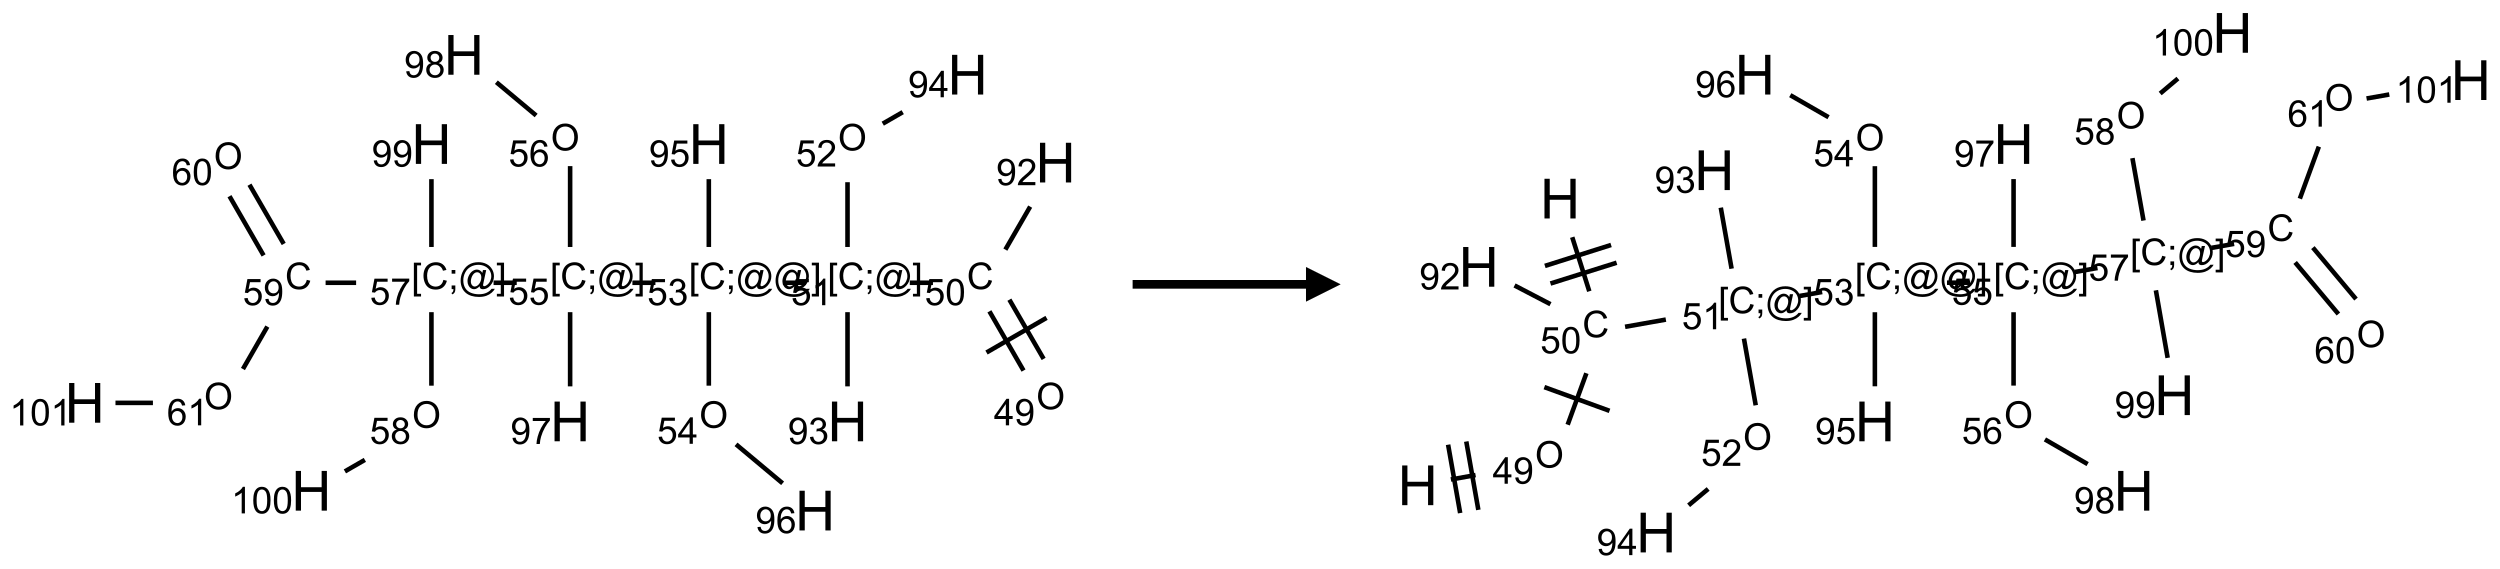 <?xml version="1.0" encoding="UTF-8"?>
<svg xmlns="http://www.w3.org/2000/svg" xmlns:xlink="http://www.w3.org/1999/xlink" width="721" height="164" viewBox="0 0 721 164">
<defs>
<g>
<g id="glyph-0-0">
<path d="M 1.332 0 L 1.332 -6.668 L 6.668 -6.668 L 6.668 0 Z M 1.5 -0.168 L 6.5 -0.168 L 6.5 -6.5 L 1.5 -6.5 Z M 1.5 -0.168 "/>
</g>
<g id="glyph-0-1">
<path d="M 0.516 -3.719 C 0.516 -4.984 0.855 -5.977 1.535 -6.695 C 2.215 -7.414 3.094 -7.77 4.172 -7.77 C 4.875 -7.77 5.512 -7.602 6.078 -7.266 C 6.645 -6.93 7.074 -6.461 7.371 -5.855 C 7.668 -5.254 7.816 -4.57 7.816 -3.809 C 7.816 -3.035 7.66 -2.34 7.348 -1.73 C 7.035 -1.117 6.594 -0.656 6.02 -0.34 C 5.449 -0.027 4.828 0.129 4.168 0.129 C 3.449 0.129 2.805 -0.043 2.238 -0.391 C 1.672 -0.738 1.246 -1.211 0.953 -1.812 C 0.66 -2.414 0.516 -3.047 0.516 -3.719 Z M 1.559 -3.703 C 1.559 -2.781 1.805 -2.059 2.301 -1.527 C 2.793 -1 3.414 -0.734 4.16 -0.734 C 4.922 -0.734 5.547 -1 6.039 -1.535 C 6.531 -2.07 6.777 -2.828 6.777 -3.812 C 6.777 -4.434 6.672 -4.977 6.461 -5.441 C 6.25 -5.902 5.945 -6.262 5.539 -6.52 C 5.133 -6.773 4.68 -6.902 4.176 -6.902 C 3.461 -6.902 2.848 -6.656 2.332 -6.164 C 1.816 -5.672 1.559 -4.852 1.559 -3.703 Z M 1.559 -3.703 "/>
</g>
<g id="glyph-0-2">
<path d="M 3.449 0 L 3.449 -1.828 L 0.137 -1.828 L 0.137 -2.688 L 3.621 -7.637 L 4.387 -7.637 L 4.387 -2.688 L 5.418 -2.688 L 5.418 -1.828 L 4.387 -1.828 L 4.387 0 Z M 3.449 -2.688 L 3.449 -6.129 L 1.059 -2.688 Z M 3.449 -2.688 "/>
</g>
<g id="glyph-0-3">
<path d="M 0.582 -1.766 L 1.484 -1.848 C 1.562 -1.426 1.707 -1.117 1.922 -0.926 C 2.137 -0.734 2.414 -0.641 2.75 -0.641 C 3.039 -0.641 3.289 -0.707 3.508 -0.84 C 3.727 -0.973 3.902 -1.148 4.043 -1.367 C 4.18 -1.586 4.297 -1.887 4.391 -2.262 C 4.484 -2.637 4.531 -3.016 4.531 -3.406 C 4.531 -3.449 4.531 -3.512 4.527 -3.594 C 4.34 -3.297 4.082 -3.055 3.758 -2.867 C 3.434 -2.68 3.082 -2.59 2.703 -2.59 C 2.07 -2.59 1.535 -2.816 1.098 -3.277 C 0.66 -3.734 0.441 -4.34 0.441 -5.09 C 0.441 -5.863 0.672 -6.484 1.129 -6.957 C 1.586 -7.43 2.156 -7.668 2.844 -7.668 C 3.34 -7.668 3.793 -7.531 4.207 -7.266 C 4.617 -7 4.93 -6.617 5.145 -6.121 C 5.355 -5.629 5.465 -4.91 5.465 -3.973 C 5.465 -2.996 5.359 -2.223 5.145 -1.645 C 4.934 -1.066 4.617 -0.625 4.199 -0.324 C 3.781 -0.02 3.293 0.129 2.73 0.129 C 2.133 0.129 1.645 -0.035 1.266 -0.367 C 0.887 -0.699 0.66 -1.164 0.582 -1.766 Z M 4.422 -5.137 C 4.422 -5.676 4.277 -6.102 3.992 -6.418 C 3.707 -6.734 3.359 -6.891 2.957 -6.891 C 2.543 -6.891 2.18 -6.719 1.871 -6.379 C 1.562 -6.039 1.406 -5.598 1.406 -5.059 C 1.406 -4.57 1.555 -4.176 1.848 -3.871 C 2.141 -3.566 2.5 -3.418 2.934 -3.418 C 3.367 -3.418 3.723 -3.57 4.004 -3.871 C 4.281 -4.176 4.422 -4.598 4.422 -5.137 Z M 4.422 -5.137 "/>
</g>
<g id="glyph-0-4">
<path d="M 6.27 -2.676 L 7.281 -2.422 C 7.07 -1.594 6.688 -0.961 6.137 -0.523 C 5.586 -0.086 4.914 0.129 4.121 0.129 C 3.297 0.129 2.629 -0.039 2.113 -0.371 C 1.598 -0.707 1.203 -1.191 0.934 -1.828 C 0.664 -2.465 0.531 -3.145 0.531 -3.875 C 0.531 -4.672 0.684 -5.363 0.988 -5.957 C 1.293 -6.547 1.723 -6.996 2.285 -7.305 C 2.844 -7.613 3.461 -7.766 4.137 -7.766 C 4.898 -7.766 5.543 -7.57 6.062 -7.184 C 6.582 -6.793 6.945 -6.246 7.152 -5.543 L 6.156 -5.309 C 5.98 -5.863 5.723 -6.266 5.387 -6.52 C 5.051 -6.773 4.625 -6.902 4.113 -6.902 C 3.527 -6.902 3.039 -6.762 2.645 -6.48 C 2.25 -6.199 1.973 -5.82 1.812 -5.348 C 1.652 -4.871 1.574 -4.383 1.574 -3.879 C 1.574 -3.23 1.668 -2.664 1.855 -2.18 C 2.047 -1.695 2.34 -1.332 2.738 -1.094 C 3.137 -0.855 3.57 -0.734 4.035 -0.734 C 4.602 -0.734 5.082 -0.898 5.473 -1.223 C 5.867 -1.551 6.133 -2.035 6.27 -2.676 Z M 6.27 -2.676 "/>
</g>
<g id="glyph-0-5">
<path d="M 0.441 -2 L 1.426 -2.082 C 1.5 -1.605 1.668 -1.242 1.934 -1.004 C 2.199 -0.762 2.52 -0.641 2.895 -0.641 C 3.348 -0.641 3.73 -0.812 4.043 -1.152 C 4.355 -1.492 4.512 -1.941 4.512 -2.504 C 4.512 -3.039 4.359 -3.461 4.059 -3.77 C 3.758 -4.078 3.367 -4.234 2.879 -4.234 C 2.578 -4.234 2.305 -4.164 2.062 -4.027 C 1.82 -3.891 1.629 -3.715 1.488 -3.496 L 0.609 -3.609 L 1.348 -7.531 L 5.145 -7.531 L 5.145 -6.637 L 2.098 -6.637 L 1.688 -4.582 C 2.145 -4.902 2.625 -5.062 3.129 -5.062 C 3.797 -5.062 4.359 -4.832 4.816 -4.371 C 5.277 -3.91 5.504 -3.312 5.504 -2.59 C 5.504 -1.898 5.305 -1.301 4.902 -0.797 C 4.41 -0.18 3.742 0.129 2.895 0.129 C 2.199 0.129 1.633 -0.062 1.195 -0.453 C 0.758 -0.844 0.504 -1.359 0.441 -2 Z M 0.441 -2 "/>
</g>
<g id="glyph-0-6">
<path d="M 0.441 -3.766 C 0.441 -4.668 0.535 -5.395 0.723 -5.945 C 0.906 -6.496 1.184 -6.922 1.551 -7.219 C 1.918 -7.516 2.375 -7.668 2.934 -7.668 C 3.344 -7.668 3.703 -7.586 4.012 -7.418 C 4.32 -7.254 4.574 -7.016 4.777 -6.707 C 4.977 -6.395 5.137 -6.016 5.25 -5.57 C 5.363 -5.125 5.422 -4.523 5.422 -3.766 C 5.422 -2.871 5.328 -2.148 5.145 -1.598 C 4.961 -1.047 4.688 -0.621 4.32 -0.32 C 3.953 -0.02 3.492 0.129 2.934 0.129 C 2.195 0.129 1.617 -0.133 1.199 -0.66 C 0.695 -1.297 0.441 -2.332 0.441 -3.766 Z M 1.406 -3.766 C 1.406 -2.512 1.555 -1.68 1.848 -1.262 C 2.141 -0.848 2.5 -0.641 2.934 -0.641 C 3.363 -0.641 3.727 -0.848 4.02 -1.266 C 4.312 -1.684 4.457 -2.516 4.457 -3.766 C 4.457 -5.023 4.312 -5.859 4.02 -6.27 C 3.727 -6.684 3.359 -6.891 2.922 -6.891 C 2.492 -6.891 2.148 -6.707 1.891 -6.344 C 1.566 -5.879 1.406 -5.02 1.406 -3.766 Z M 1.406 -3.766 "/>
</g>
<g id="glyph-0-7">
<path d="M 0.723 2.121 L 0.723 -7.637 L 2.793 -7.637 L 2.793 -6.859 L 1.66 -6.859 L 1.66 1.344 L 2.793 1.344 L 2.793 2.121 Z M 0.723 2.121 "/>
</g>
<g id="glyph-0-8">
<path d="M 0.949 -4.465 L 0.949 -5.531 L 2.016 -5.531 L 2.016 -4.465 Z M 0.949 0 L 0.949 -1.066 L 2.016 -1.066 L 2.016 0 C 2.016 0.391 1.945 0.711 1.809 0.949 C 1.668 1.191 1.449 1.379 1.145 1.512 L 0.887 1.109 C 1.082 1.023 1.23 0.895 1.324 0.727 C 1.418 0.559 1.469 0.316 1.48 0 Z M 0.949 0 "/>
</g>
<g id="glyph-0-9">
<path d="M 6.047 -0.848 C 5.82 -0.59 5.57 -0.379 5.289 -0.223 C 5.008 -0.062 4.73 0.016 4.449 0.016 C 4.141 0.016 3.84 -0.074 3.547 -0.254 C 3.254 -0.434 3.02 -0.715 2.836 -1.09 C 2.652 -1.465 2.562 -1.875 2.562 -2.324 C 2.562 -2.875 2.703 -3.43 2.988 -3.98 C 3.27 -4.535 3.621 -4.953 4.043 -5.23 C 4.461 -5.508 4.871 -5.645 5.266 -5.645 C 5.566 -5.645 5.855 -5.566 6.129 -5.41 C 6.402 -5.25 6.641 -5.012 6.84 -4.688 L 7.016 -5.496 L 7.949 -5.496 L 7.199 -2 C 7.094 -1.516 7.043 -1.246 7.043 -1.191 C 7.043 -1.098 7.078 -1.02 7.148 -0.949 C 7.219 -0.883 7.305 -0.848 7.406 -0.848 C 7.59 -0.848 7.832 -0.953 8.129 -1.168 C 8.527 -1.445 8.84 -1.816 9.07 -2.285 C 9.301 -2.75 9.418 -3.234 9.418 -3.73 C 9.418 -4.309 9.27 -4.852 8.973 -5.355 C 8.676 -5.859 8.23 -6.262 7.645 -6.562 C 7.055 -6.863 6.406 -7.016 5.691 -7.016 C 4.879 -7.016 4.137 -6.824 3.465 -6.445 C 2.793 -6.066 2.273 -5.52 1.902 -4.809 C 1.535 -4.098 1.348 -3.34 1.348 -2.527 C 1.348 -1.676 1.535 -0.941 1.902 -0.328 C 2.273 0.285 2.809 0.742 3.508 1.035 C 4.207 1.328 4.984 1.473 5.832 1.473 C 6.742 1.473 7.504 1.32 8.121 1.016 C 8.734 0.711 9.195 0.34 9.5 -0.098 L 10.441 -0.098 C 10.266 0.266 9.961 0.637 9.531 1.016 C 9.102 1.395 8.59 1.695 7.996 1.914 C 7.402 2.133 6.688 2.246 5.848 2.246 C 5.078 2.246 4.367 2.145 3.715 1.949 C 3.066 1.75 2.512 1.453 2.051 1.055 C 1.594 0.656 1.25 0.199 1.016 -0.316 C 0.723 -0.973 0.578 -1.684 0.578 -2.441 C 0.578 -3.289 0.75 -4.098 1.098 -4.863 C 1.523 -5.805 2.125 -6.527 2.902 -7.027 C 3.684 -7.527 4.629 -7.777 5.738 -7.777 C 6.602 -7.777 7.375 -7.602 8.059 -7.246 C 8.746 -6.895 9.285 -6.371 9.684 -5.672 C 10.02 -5.07 10.188 -4.418 10.188 -3.715 C 10.188 -2.707 9.832 -1.812 9.125 -1.031 C 8.492 -0.328 7.801 0.02 7.051 0.02 C 6.812 0.02 6.617 -0.016 6.473 -0.09 C 6.324 -0.16 6.215 -0.266 6.145 -0.402 C 6.102 -0.488 6.066 -0.637 6.047 -0.848 Z M 3.527 -2.262 C 3.527 -1.785 3.641 -1.414 3.863 -1.152 C 4.09 -0.887 4.348 -0.754 4.641 -0.754 C 4.836 -0.754 5.039 -0.812 5.254 -0.93 C 5.469 -1.047 5.676 -1.219 5.871 -1.449 C 6.066 -1.676 6.23 -1.969 6.355 -2.32 C 6.48 -2.672 6.543 -3.027 6.543 -3.379 C 6.543 -3.852 6.426 -4.219 6.191 -4.48 C 5.957 -4.738 5.672 -4.871 5.332 -4.871 C 5.109 -4.871 4.902 -4.812 4.707 -4.699 C 4.512 -4.586 4.32 -4.406 4.137 -4.156 C 3.953 -3.906 3.805 -3.602 3.691 -3.246 C 3.582 -2.887 3.527 -2.559 3.527 -2.262 Z M 3.527 -2.262 "/>
</g>
<g id="glyph-0-10">
<path d="M 2.27 2.121 L 0.203 2.121 L 0.203 1.344 L 1.332 1.344 L 1.332 -6.859 L 0.203 -6.859 L 0.203 -7.637 L 2.27 -7.637 Z M 2.27 2.121 "/>
</g>
<g id="glyph-0-11">
<path d="M 3.973 0 L 3.035 0 L 3.035 -5.973 C 2.809 -5.758 2.516 -5.543 2.148 -5.328 C 1.781 -5.113 1.453 -4.953 1.16 -4.844 L 1.16 -5.75 C 1.684 -5.996 2.145 -6.297 2.535 -6.645 C 2.93 -6.996 3.207 -7.336 3.371 -7.668 L 3.973 -7.668 Z M 3.973 0 "/>
</g>
<g id="glyph-0-12">
<path d="M 5.371 -0.902 L 5.371 0 L 0.324 0 C 0.316 -0.227 0.352 -0.441 0.434 -0.652 C 0.562 -0.996 0.766 -1.332 1.051 -1.668 C 1.332 -2 1.742 -2.387 2.277 -2.824 C 3.105 -3.504 3.668 -4.043 3.957 -4.441 C 4.25 -4.84 4.395 -5.215 4.395 -5.566 C 4.395 -5.938 4.262 -6.254 3.996 -6.508 C 3.73 -6.762 3.387 -6.891 2.957 -6.891 C 2.508 -6.891 2.145 -6.754 1.875 -6.484 C 1.605 -6.215 1.469 -5.84 1.465 -5.359 L 0.5 -5.457 C 0.566 -6.176 0.812 -6.727 1.246 -7.102 C 1.676 -7.477 2.254 -7.668 2.98 -7.668 C 3.711 -7.668 4.293 -7.465 4.719 -7.059 C 5.145 -6.652 5.359 -6.148 5.359 -5.547 C 5.359 -5.242 5.297 -4.941 5.172 -4.645 C 5.047 -4.352 4.84 -4.039 4.551 -3.715 C 4.262 -3.387 3.777 -2.938 3.105 -2.371 C 2.543 -1.898 2.18 -1.578 2.02 -1.41 C 1.859 -1.242 1.73 -1.07 1.625 -0.902 Z M 5.371 -0.902 "/>
</g>
<g id="glyph-0-13">
<path d="M 0.449 -2.016 L 1.387 -2.141 C 1.492 -1.609 1.676 -1.227 1.934 -0.992 C 2.191 -0.758 2.508 -0.641 2.879 -0.641 C 3.32 -0.641 3.695 -0.793 3.996 -1.098 C 4.301 -1.402 4.453 -1.781 4.453 -2.234 C 4.453 -2.664 4.312 -3.02 4.031 -3.301 C 3.75 -3.578 3.391 -3.719 2.957 -3.719 C 2.781 -3.719 2.562 -3.684 2.297 -3.613 L 2.402 -4.438 C 2.465 -4.43 2.516 -4.426 2.551 -4.426 C 2.949 -4.426 3.312 -4.531 3.629 -4.738 C 3.949 -4.949 4.109 -5.27 4.109 -5.703 C 4.109 -6.047 3.992 -6.332 3.762 -6.559 C 3.527 -6.785 3.227 -6.895 2.859 -6.895 C 2.496 -6.895 2.191 -6.781 1.949 -6.551 C 1.707 -6.324 1.547 -5.98 1.48 -5.52 L 0.543 -5.688 C 0.656 -6.316 0.918 -6.805 1.324 -7.148 C 1.73 -7.492 2.234 -7.668 2.84 -7.668 C 3.254 -7.668 3.641 -7.578 3.988 -7.398 C 4.34 -7.219 4.609 -6.977 4.793 -6.668 C 4.98 -6.359 5.074 -6.031 5.074 -5.684 C 5.074 -5.352 4.984 -5.051 4.809 -4.781 C 4.629 -4.512 4.367 -4.297 4.02 -4.137 C 4.473 -4.031 4.824 -3.816 5.074 -3.488 C 5.324 -3.16 5.449 -2.75 5.449 -2.254 C 5.449 -1.59 5.203 -1.023 4.719 -0.559 C 4.234 -0.098 3.617 0.137 2.875 0.137 C 2.203 0.137 1.648 -0.062 1.207 -0.465 C 0.762 -0.863 0.512 -1.379 0.449 -2.016 Z M 0.449 -2.016 "/>
</g>
<g id="glyph-0-14">
<path d="M 5.309 -5.766 L 4.375 -5.691 C 4.293 -6.059 4.172 -6.328 4.02 -6.496 C 3.766 -6.762 3.453 -6.895 3.082 -6.895 C 2.785 -6.895 2.523 -6.812 2.297 -6.645 C 2 -6.43 1.77 -6.117 1.598 -5.703 C 1.43 -5.289 1.34 -4.703 1.332 -3.938 C 1.559 -4.281 1.836 -4.535 2.16 -4.703 C 2.488 -4.871 2.828 -4.953 3.188 -4.953 C 3.812 -4.953 4.344 -4.723 4.785 -4.262 C 5.223 -3.801 5.441 -3.207 5.441 -2.48 C 5.441 -2 5.34 -1.555 5.133 -1.145 C 4.926 -0.73 4.641 -0.418 4.281 -0.199 C 3.922 0.02 3.512 0.129 3.051 0.129 C 2.27 0.129 1.633 -0.156 1.141 -0.73 C 0.648 -1.305 0.402 -2.254 0.402 -3.574 C 0.402 -5.051 0.672 -6.121 1.219 -6.793 C 1.695 -7.375 2.336 -7.668 3.141 -7.668 C 3.742 -7.668 4.234 -7.5 4.617 -7.16 C 5 -6.824 5.23 -6.359 5.309 -5.766 Z M 1.48 -2.473 C 1.48 -2.152 1.547 -1.844 1.684 -1.547 C 1.82 -1.25 2.016 -1.027 2.262 -0.871 C 2.508 -0.719 2.766 -0.641 3.035 -0.641 C 3.434 -0.641 3.773 -0.801 4.059 -1.121 C 4.344 -1.441 4.484 -1.875 4.484 -2.422 C 4.484 -2.949 4.344 -3.367 4.062 -3.668 C 3.781 -3.973 3.426 -4.125 3 -4.125 C 2.578 -4.125 2.219 -3.973 1.922 -3.668 C 1.625 -3.363 1.48 -2.969 1.48 -2.473 Z M 1.48 -2.473 "/>
</g>
<g id="glyph-0-15">
<path d="M 1.887 -4.141 C 1.496 -4.281 1.207 -4.484 1.02 -4.75 C 0.832 -5.016 0.738 -5.328 0.738 -5.699 C 0.738 -6.254 0.938 -6.719 1.34 -7.098 C 1.738 -7.477 2.27 -7.668 2.934 -7.668 C 3.598 -7.668 4.137 -7.473 4.543 -7.086 C 4.949 -6.699 5.152 -6.227 5.152 -5.672 C 5.152 -5.316 5.059 -5.008 4.871 -4.746 C 4.688 -4.484 4.406 -4.281 4.027 -4.141 C 4.496 -3.988 4.852 -3.742 5.098 -3.402 C 5.34 -3.062 5.465 -2.656 5.465 -2.184 C 5.465 -1.531 5.234 -0.98 4.77 -0.535 C 4.309 -0.09 3.703 0.129 2.949 0.129 C 2.195 0.129 1.586 -0.094 1.125 -0.539 C 0.664 -0.984 0.434 -1.543 0.434 -2.207 C 0.434 -2.703 0.559 -3.121 0.809 -3.457 C 1.062 -3.793 1.422 -4.02 1.887 -4.141 Z M 1.699 -5.73 C 1.699 -5.367 1.812 -5.074 2.047 -4.844 C 2.281 -4.613 2.582 -4.5 2.953 -4.5 C 3.312 -4.5 3.609 -4.613 3.84 -4.84 C 4.07 -5.066 4.188 -5.348 4.188 -5.676 C 4.188 -6.02 4.07 -6.309 3.832 -6.543 C 3.594 -6.777 3.297 -6.895 2.941 -6.895 C 2.586 -6.895 2.289 -6.781 2.051 -6.551 C 1.816 -6.324 1.699 -6.047 1.699 -5.73 Z M 1.395 -2.203 C 1.395 -1.938 1.461 -1.676 1.586 -1.426 C 1.711 -1.176 1.902 -0.984 2.152 -0.848 C 2.402 -0.711 2.672 -0.641 2.957 -0.641 C 3.406 -0.641 3.777 -0.785 4.066 -1.074 C 4.359 -1.363 4.504 -1.727 4.504 -2.172 C 4.504 -2.625 4.355 -2.996 4.055 -3.293 C 3.754 -3.586 3.379 -3.734 2.926 -3.734 C 2.484 -3.734 2.121 -3.59 1.832 -3.297 C 1.543 -3.004 1.395 -2.641 1.395 -2.203 Z M 1.395 -2.203 "/>
</g>
<g id="glyph-0-16">
<path d="M 0.504 -6.637 L 0.504 -7.535 L 5.449 -7.535 L 5.449 -6.809 C 4.961 -6.289 4.48 -5.602 4.004 -4.746 C 3.527 -3.887 3.156 -3.004 2.895 -2.098 C 2.707 -1.461 2.59 -0.762 2.535 0 L 1.574 0 C 1.582 -0.602 1.703 -1.328 1.926 -2.176 C 2.152 -3.027 2.477 -3.848 2.898 -4.637 C 3.32 -5.426 3.77 -6.094 4.246 -6.637 Z M 0.504 -6.637 "/>
</g>
<g id="glyph-1-0">
<path d="M 2 0 L 2 -10 L 10 -10 L 10 0 Z M 2.25 -0.25 L 9.75 -0.25 L 9.75 -9.75 L 2.25 -9.75 Z M 2.25 -0.25 "/>
</g>
<g id="glyph-1-1">
<path d="M 1.281 0 L 1.281 -11.453 L 2.797 -11.453 L 2.797 -6.75 L 8.75 -6.75 L 8.75 -11.453 L 10.266 -11.453 L 10.266 0 L 8.75 0 L 8.75 -5.398 L 2.797 -5.398 L 2.797 0 Z M 1.281 0 "/>
</g>
</g>
</defs>
<path fill="none" stroke-width="0.033" stroke-linecap="butt" stroke-linejoin="miter" stroke="rgb(0%, 0%, 0%)" stroke-opacity="1" stroke-miterlimit="10" d="M 6.914 2.192 L 6.667 1.765 " transform="matrix(40, 0, 0, 40, 24.424, 15.828)"/>
<path fill="none" stroke-width="0.033" stroke-linecap="butt" stroke-linejoin="miter" stroke="rgb(0%, 0%, 0%)" stroke-opacity="1" stroke-miterlimit="10" d="M 6.769 2.276 L 6.523 1.849 " transform="matrix(40, 0, 0, 40, 24.424, 15.828)"/>
<path fill="none" stroke-width="0.033" stroke-linecap="butt" stroke-linejoin="miter" stroke="rgb(0%, 0%, 0%)" stroke-opacity="1" stroke-miterlimit="10" d="M 6.935 1.896 L 6.502 2.146 " transform="matrix(40, 0, 0, 40, 24.424, 15.828)"/>
<path fill="none" stroke-width="0.033" stroke-linecap="butt" stroke-linejoin="miter" stroke="rgb(0%, 0%, 0%)" stroke-opacity="1" stroke-miterlimit="10" d="M 6.116 1.643 L 5.949 1.643 " transform="matrix(40, 0, 0, 40, 24.424, 15.828)"/>
<path fill="none" stroke-width="0.033" stroke-linecap="butt" stroke-linejoin="miter" stroke="rgb(0%, 0%, 0%)" stroke-opacity="1" stroke-miterlimit="10" d="M 5.5 1.385 L 5.5 0.918 " transform="matrix(40, 0, 0, 40, 24.424, 15.828)"/>
<path fill="none" stroke-width="0.033" stroke-linecap="butt" stroke-linejoin="miter" stroke="rgb(0%, 0%, 0%)" stroke-opacity="1" stroke-miterlimit="10" d="M 5.754 0.496 L 5.898 0.413 " transform="matrix(40, 0, 0, 40, 24.424, 15.828)"/>
<path fill="none" stroke-width="0.033" stroke-linecap="butt" stroke-linejoin="miter" stroke="rgb(0%, 0%, 0%)" stroke-opacity="1" stroke-miterlimit="10" d="M 5.201 1.643 L 5.034 1.643 " transform="matrix(40, 0, 0, 40, 24.424, 15.828)"/>
<path fill="none" stroke-width="0.033" stroke-linecap="butt" stroke-linejoin="miter" stroke="rgb(0%, 0%, 0%)" stroke-opacity="1" stroke-miterlimit="10" d="M 4.5 1.855 L 4.5 2.385 " transform="matrix(40, 0, 0, 40, 24.424, 15.828)"/>
<path fill="none" stroke-width="0.033" stroke-linecap="butt" stroke-linejoin="miter" stroke="rgb(0%, 0%, 0%)" stroke-opacity="1" stroke-miterlimit="10" d="M 4.696 2.808 L 5.032 3.089 " transform="matrix(40, 0, 0, 40, 24.424, 15.828)"/>
<path fill="none" stroke-width="0.033" stroke-linecap="butt" stroke-linejoin="miter" stroke="rgb(0%, 0%, 0%)" stroke-opacity="1" stroke-miterlimit="10" d="M 4.115 1.643 L 3.949 1.643 " transform="matrix(40, 0, 0, 40, 24.424, 15.828)"/>
<path fill="none" stroke-width="0.033" stroke-linecap="butt" stroke-linejoin="miter" stroke="rgb(0%, 0%, 0%)" stroke-opacity="1" stroke-miterlimit="10" d="M 3.5 1.385 L 3.5 0.802 " transform="matrix(40, 0, 0, 40, 24.424, 15.828)"/>
<path fill="none" stroke-width="0.033" stroke-linecap="butt" stroke-linejoin="miter" stroke="rgb(0%, 0%, 0%)" stroke-opacity="1" stroke-miterlimit="10" d="M 3.255 0.437 L 2.968 0.197 " transform="matrix(40, 0, 0, 40, 24.424, 15.828)"/>
<path fill="none" stroke-width="0.033" stroke-linecap="butt" stroke-linejoin="miter" stroke="rgb(0%, 0%, 0%)" stroke-opacity="1" stroke-miterlimit="10" d="M 3.115 1.643 L 2.948 1.643 " transform="matrix(40, 0, 0, 40, 24.424, 15.828)"/>
<path fill="none" stroke-width="0.033" stroke-linecap="butt" stroke-linejoin="miter" stroke="rgb(0%, 0%, 0%)" stroke-opacity="1" stroke-miterlimit="10" d="M 2.5 1.855 L 2.5 2.385 " transform="matrix(40, 0, 0, 40, 24.424, 15.828)"/>
<path fill="none" stroke-width="0.033" stroke-linecap="butt" stroke-linejoin="miter" stroke="rgb(0%, 0%, 0%)" stroke-opacity="1" stroke-miterlimit="10" d="M 2.02 2.92 L 1.876 3.003 " transform="matrix(40, 0, 0, 40, 24.424, 15.828)"/>
<path fill="none" stroke-width="0.033" stroke-linecap="butt" stroke-linejoin="miter" stroke="rgb(0%, 0%, 0%)" stroke-opacity="1" stroke-miterlimit="10" d="M 1.957 1.643 L 1.737 1.643 " transform="matrix(40, 0, 0, 40, 24.424, 15.828)"/>
<path fill="none" stroke-width="0.033" stroke-linecap="butt" stroke-linejoin="miter" stroke="rgb(0%, 0%, 0%)" stroke-opacity="1" stroke-miterlimit="10" d="M 1.435 1.363 L 1.188 0.936 " transform="matrix(40, 0, 0, 40, 24.424, 15.828)"/>
<path fill="none" stroke-width="0.033" stroke-linecap="butt" stroke-linejoin="miter" stroke="rgb(0%, 0%, 0%)" stroke-opacity="1" stroke-miterlimit="10" d="M 1.29 1.446 L 1.044 1.019 " transform="matrix(40, 0, 0, 40, 24.424, 15.828)"/>
<path fill="none" stroke-width="0.033" stroke-linecap="butt" stroke-linejoin="miter" stroke="rgb(0%, 0%, 0%)" stroke-opacity="1" stroke-miterlimit="10" d="M 1.317 1.959 L 1.141 2.265 " transform="matrix(40, 0, 0, 40, 24.424, 15.828)"/>
<path fill="none" stroke-width="0.033" stroke-linecap="butt" stroke-linejoin="miter" stroke="rgb(0%, 0%, 0%)" stroke-opacity="1" stroke-miterlimit="10" d="M 0.492 2.509 L 0.222 2.509 " transform="matrix(40, 0, 0, 40, 24.424, 15.828)"/>
<path fill="none" stroke-width="0.033" stroke-linecap="butt" stroke-linejoin="miter" stroke="rgb(0%, 0%, 0%)" stroke-opacity="1" stroke-miterlimit="10" d="M 2.5 1.385 L 2.5 0.896 " transform="matrix(40, 0, 0, 40, 24.424, 15.828)"/>
<path fill="none" stroke-width="0.033" stroke-linecap="butt" stroke-linejoin="miter" stroke="rgb(0%, 0%, 0%)" stroke-opacity="1" stroke-miterlimit="10" d="M 3.5 1.855 L 3.5 2.39 " transform="matrix(40, 0, 0, 40, 24.424, 15.828)"/>
<path fill="none" stroke-width="0.033" stroke-linecap="butt" stroke-linejoin="miter" stroke="rgb(0%, 0%, 0%)" stroke-opacity="1" stroke-miterlimit="10" d="M 4.5 1.385 L 4.5 0.896 " transform="matrix(40, 0, 0, 40, 24.424, 15.828)"/>
<path fill="none" stroke-width="0.033" stroke-linecap="butt" stroke-linejoin="miter" stroke="rgb(0%, 0%, 0%)" stroke-opacity="1" stroke-miterlimit="10" d="M 5.5 1.855 L 5.5 2.39 " transform="matrix(40, 0, 0, 40, 24.424, 15.828)"/>
<path fill="none" stroke-width="0.033" stroke-linecap="butt" stroke-linejoin="miter" stroke="rgb(0%, 0%, 0%)" stroke-opacity="1" stroke-miterlimit="10" d="M 6.638 1.404 L 6.817 1.094 " transform="matrix(40, 0, 0, 40, 24.424, 15.828)"/>
<g fill="rgb(0%, 0%, 0%)" fill-opacity="1">
<use xlink:href="#glyph-0-1" x="298.848" y="118.031"/>
</g>
<g fill="rgb(0%, 0%, 0%)" fill-opacity="1">
<use xlink:href="#glyph-0-2" x="286.633" y="122.66"/>
<use xlink:href="#glyph-0-3" x="292.565" y="122.66"/>
</g>
<g fill="rgb(0%, 0%, 0%)" fill-opacity="1">
<use xlink:href="#glyph-0-4" x="278.832" y="83.383"/>
</g>
<g fill="rgb(0%, 0%, 0%)" fill-opacity="1">
<use xlink:href="#glyph-0-5" x="266.672" y="88.02"/>
<use xlink:href="#glyph-0-6" x="272.604" y="88.02"/>
</g>
<g fill="rgb(0%, 0%, 0%)" fill-opacity="1">
<use xlink:href="#glyph-0-7" x="238.637" y="83.391"/>
<use xlink:href="#glyph-0-4" x="241.6" y="83.391"/>
<use xlink:href="#glyph-0-8" x="249.303" y="83.391"/>
<use xlink:href="#glyph-0-9" x="252.267" y="83.391"/>
<use xlink:href="#glyph-0-10" x="263.095" y="83.391"/>
</g>
<g fill="rgb(0%, 0%, 0%)" fill-opacity="1">
<use xlink:href="#glyph-0-5" x="228.121" y="88.02"/>
<use xlink:href="#glyph-0-11" x="234.053" y="88.02"/>
</g>
<g fill="rgb(0%, 0%, 0%)" fill-opacity="1">
<use xlink:href="#glyph-0-1" x="241.668" y="43.387"/>
</g>
<g fill="rgb(0%, 0%, 0%)" fill-opacity="1">
<use xlink:href="#glyph-0-5" x="229.547" y="48.02"/>
<use xlink:href="#glyph-0-12" x="235.479" y="48.02"/>
</g>
<g fill="rgb(0%, 0%, 0%)" fill-opacity="1">
<use xlink:href="#glyph-1-1" x="273.293" y="27.266"/>
</g>
<g fill="rgb(0%, 0%, 0%)" fill-opacity="1">
<use xlink:href="#glyph-0-3" x="261.891" y="28.059"/>
<use xlink:href="#glyph-0-2" x="267.823" y="28.059"/>
</g>
<g fill="rgb(0%, 0%, 0%)" fill-opacity="1">
<use xlink:href="#glyph-0-7" x="198.637" y="83.391"/>
<use xlink:href="#glyph-0-4" x="201.6" y="83.391"/>
<use xlink:href="#glyph-0-8" x="209.303" y="83.391"/>
<use xlink:href="#glyph-0-9" x="212.267" y="83.391"/>
<use xlink:href="#glyph-0-9" x="223.095" y="83.391"/>
<use xlink:href="#glyph-0-10" x="233.923" y="83.391"/>
</g>
<g fill="rgb(0%, 0%, 0%)" fill-opacity="1">
<use xlink:href="#glyph-0-5" x="186.645" y="88.02"/>
<use xlink:href="#glyph-0-13" x="192.577" y="88.02"/>
</g>
<g fill="rgb(0%, 0%, 0%)" fill-opacity="1">
<use xlink:href="#glyph-0-1" x="201.668" y="123.387"/>
</g>
<g fill="rgb(0%, 0%, 0%)" fill-opacity="1">
<use xlink:href="#glyph-0-5" x="189.5" y="127.988"/>
<use xlink:href="#glyph-0-2" x="195.432" y="127.988"/>
</g>
<g fill="rgb(0%, 0%, 0%)" fill-opacity="1">
<use xlink:href="#glyph-1-1" x="229.293" y="152.98"/>
</g>
<g fill="rgb(0%, 0%, 0%)" fill-opacity="1">
<use xlink:href="#glyph-0-3" x="217.863" y="153.77"/>
<use xlink:href="#glyph-0-14" x="223.796" y="153.77"/>
</g>
<g fill="rgb(0%, 0%, 0%)" fill-opacity="1">
<use xlink:href="#glyph-0-7" x="158.637" y="83.391"/>
<use xlink:href="#glyph-0-4" x="161.6" y="83.391"/>
<use xlink:href="#glyph-0-8" x="169.303" y="83.391"/>
<use xlink:href="#glyph-0-9" x="172.267" y="83.391"/>
<use xlink:href="#glyph-0-10" x="183.095" y="83.391"/>
</g>
<g fill="rgb(0%, 0%, 0%)" fill-opacity="1">
<use xlink:href="#glyph-0-5" x="146.59" y="87.887"/>
<use xlink:href="#glyph-0-5" x="152.522" y="87.887"/>
</g>
<g fill="rgb(0%, 0%, 0%)" fill-opacity="1">
<use xlink:href="#glyph-0-1" x="158.848" y="43.387"/>
</g>
<g fill="rgb(0%, 0%, 0%)" fill-opacity="1">
<use xlink:href="#glyph-0-5" x="146.652" y="48.02"/>
<use xlink:href="#glyph-0-14" x="152.585" y="48.02"/>
</g>
<g fill="rgb(0%, 0%, 0%)" fill-opacity="1">
<use xlink:href="#glyph-1-1" x="128.008" y="21.555"/>
</g>
<g fill="rgb(0%, 0%, 0%)" fill-opacity="1">
<use xlink:href="#glyph-0-3" x="116.559" y="22.348"/>
<use xlink:href="#glyph-0-15" x="122.491" y="22.348"/>
</g>
<g fill="rgb(0%, 0%, 0%)" fill-opacity="1">
<use xlink:href="#glyph-0-7" x="118.637" y="83.391"/>
<use xlink:href="#glyph-0-4" x="121.6" y="83.391"/>
<use xlink:href="#glyph-0-8" x="129.303" y="83.391"/>
<use xlink:href="#glyph-0-9" x="132.267" y="83.391"/>
<use xlink:href="#glyph-0-10" x="143.095" y="83.391"/>
</g>
<g fill="rgb(0%, 0%, 0%)" fill-opacity="1">
<use xlink:href="#glyph-0-5" x="106.645" y="87.891"/>
<use xlink:href="#glyph-0-16" x="112.577" y="87.891"/>
</g>
<g fill="rgb(0%, 0%, 0%)" fill-opacity="1">
<use xlink:href="#glyph-0-1" x="118.848" y="123.387"/>
</g>
<g fill="rgb(0%, 0%, 0%)" fill-opacity="1">
<use xlink:href="#glyph-0-5" x="106.629" y="128.02"/>
<use xlink:href="#glyph-0-15" x="112.561" y="128.02"/>
</g>
<g fill="rgb(0%, 0%, 0%)" fill-opacity="1">
<use xlink:href="#glyph-1-1" x="84.012" y="147.266"/>
</g>
<g fill="rgb(0%, 0%, 0%)" fill-opacity="1">
<use xlink:href="#glyph-0-11" x="66.668" y="148.059"/>
<use xlink:href="#glyph-0-6" x="72.6" y="148.059"/>
<use xlink:href="#glyph-0-6" x="78.533" y="148.059"/>
</g>
<g fill="rgb(0%, 0%, 0%)" fill-opacity="1">
<use xlink:href="#glyph-0-4" x="82.207" y="83.383"/>
</g>
<g fill="rgb(0%, 0%, 0%)" fill-opacity="1">
<use xlink:href="#glyph-0-5" x="70.004" y="88.02"/>
<use xlink:href="#glyph-0-3" x="75.936" y="88.02"/>
</g>
<g fill="rgb(0%, 0%, 0%)" fill-opacity="1">
<use xlink:href="#glyph-0-1" x="61.668" y="48.746"/>
</g>
<g fill="rgb(0%, 0%, 0%)" fill-opacity="1">
<use xlink:href="#glyph-0-14" x="49.496" y="53.379"/>
<use xlink:href="#glyph-0-6" x="55.428" y="53.379"/>
</g>
<g fill="rgb(0%, 0%, 0%)" fill-opacity="1">
<use xlink:href="#glyph-0-1" x="58.848" y="118.031"/>
</g>
<g fill="rgb(0%, 0%, 0%)" fill-opacity="1">
<use xlink:href="#glyph-0-14" x="48.121" y="122.66"/>
<use xlink:href="#glyph-0-11" x="54.053" y="122.66"/>
</g>
<g fill="rgb(0%, 0%, 0%)" fill-opacity="1">
<use xlink:href="#glyph-1-1" x="18.652" y="121.91"/>
</g>
<g fill="rgb(0%, 0%, 0%)" fill-opacity="1">
<use xlink:href="#glyph-0-11" x="2.758" y="122.699"/>
<use xlink:href="#glyph-0-6" x="8.69" y="122.699"/>
<use xlink:href="#glyph-0-11" x="14.622" y="122.699"/>
</g>
<g fill="rgb(0%, 0%, 0%)" fill-opacity="1">
<use xlink:href="#glyph-1-1" x="118.652" y="47.266"/>
</g>
<g fill="rgb(0%, 0%, 0%)" fill-opacity="1">
<use xlink:href="#glyph-0-3" x="107.199" y="48.059"/>
<use xlink:href="#glyph-0-3" x="113.132" y="48.059"/>
</g>
<g fill="rgb(0%, 0%, 0%)" fill-opacity="1">
<use xlink:href="#glyph-1-1" x="158.652" y="127.266"/>
</g>
<g fill="rgb(0%, 0%, 0%)" fill-opacity="1">
<use xlink:href="#glyph-0-3" x="147.215" y="128.059"/>
<use xlink:href="#glyph-0-16" x="153.147" y="128.059"/>
</g>
<g fill="rgb(0%, 0%, 0%)" fill-opacity="1">
<use xlink:href="#glyph-1-1" x="198.652" y="47.266"/>
</g>
<g fill="rgb(0%, 0%, 0%)" fill-opacity="1">
<use xlink:href="#glyph-0-3" x="187.16" y="48.059"/>
<use xlink:href="#glyph-0-5" x="193.092" y="48.059"/>
</g>
<g fill="rgb(0%, 0%, 0%)" fill-opacity="1">
<use xlink:href="#glyph-1-1" x="238.652" y="127.266"/>
</g>
<g fill="rgb(0%, 0%, 0%)" fill-opacity="1">
<use xlink:href="#glyph-0-3" x="227.215" y="128.059"/>
<use xlink:href="#glyph-0-13" x="233.147" y="128.059"/>
</g>
<g fill="rgb(0%, 0%, 0%)" fill-opacity="1">
<use xlink:href="#glyph-1-1" x="298.652" y="52.625"/>
</g>
<g fill="rgb(0%, 0%, 0%)" fill-opacity="1">
<use xlink:href="#glyph-0-3" x="287.293" y="53.418"/>
<use xlink:href="#glyph-0-12" x="293.225" y="53.418"/>
</g>
<path fill-rule="nonzero" fill="rgb(0%, 0%, 0%)" fill-opacity="1" d="M 326.648 83.25 L 376.648 83.25 L 376.648 87 L 386.648 82 L 376.648 77 L 376.648 80.75 L 326.648 80.75 "/>
<path fill="none" stroke-width="0.033" stroke-linecap="butt" stroke-linejoin="miter" stroke="rgb(0%, 0%, 0%)" stroke-opacity="1" stroke-miterlimit="10" d="M 0.239 3.22 L 0.417 3.188 " transform="matrix(40, 0, 0, 40, 408.873, 9.488)"/>
<path fill="none" stroke-width="0.033" stroke-linecap="butt" stroke-linejoin="miter" stroke="rgb(0%, 0%, 0%)" stroke-opacity="1" stroke-miterlimit="10" d="M 0.437 3.439 L 0.35 2.946 " transform="matrix(40, 0, 0, 40, 408.873, 9.488)"/>
<path fill="none" stroke-width="0.033" stroke-linecap="butt" stroke-linejoin="miter" stroke="rgb(0%, 0%, 0%)" stroke-opacity="1" stroke-miterlimit="10" d="M 0.306 3.462 L 0.219 2.969 " transform="matrix(40, 0, 0, 40, 408.873, 9.488)"/>
<path fill="none" stroke-width="0.033" stroke-linecap="butt" stroke-linejoin="miter" stroke="rgb(0%, 0%, 0%)" stroke-opacity="1" stroke-miterlimit="10" d="M 1.081 2.825 L 1.216 2.454 " transform="matrix(40, 0, 0, 40, 408.873, 9.488)"/>
<path fill="none" stroke-width="0.033" stroke-linecap="butt" stroke-linejoin="miter" stroke="rgb(0%, 0%, 0%)" stroke-opacity="1" stroke-miterlimit="10" d="M 1.383 2.725 L 0.913 2.554 " transform="matrix(40, 0, 0, 40, 408.873, 9.488)"/>
<path fill="none" stroke-width="0.033" stroke-linecap="butt" stroke-linejoin="miter" stroke="rgb(0%, 0%, 0%)" stroke-opacity="1" stroke-miterlimit="10" d="M 1.237 1.863 L 1.114 1.473 " transform="matrix(40, 0, 0, 40, 408.873, 9.488)"/>
<path fill="none" stroke-width="0.033" stroke-linecap="butt" stroke-linejoin="miter" stroke="rgb(0%, 0%, 0%)" stroke-opacity="1" stroke-miterlimit="10" d="M 1.394 1.529 L 0.917 1.68 " transform="matrix(40, 0, 0, 40, 408.873, 9.488)"/>
<path fill="none" stroke-width="0.033" stroke-linecap="butt" stroke-linejoin="miter" stroke="rgb(0%, 0%, 0%)" stroke-opacity="1" stroke-miterlimit="10" d="M 1.434 1.657 L 0.957 1.807 " transform="matrix(40, 0, 0, 40, 408.873, 9.488)"/>
<path fill="none" stroke-width="0.033" stroke-linecap="butt" stroke-linejoin="miter" stroke="rgb(0%, 0%, 0%)" stroke-opacity="1" stroke-miterlimit="10" d="M 1.495 2.119 L 1.789 2.067 " transform="matrix(40, 0, 0, 40, 408.873, 9.488)"/>
<path fill="none" stroke-width="0.033" stroke-linecap="butt" stroke-linejoin="miter" stroke="rgb(0%, 0%, 0%)" stroke-opacity="1" stroke-miterlimit="10" d="M 2.352 2.204 L 2.437 2.685 " transform="matrix(40, 0, 0, 40, 408.873, 9.488)"/>
<path fill="none" stroke-width="0.033" stroke-linecap="butt" stroke-linejoin="miter" stroke="rgb(0%, 0%, 0%)" stroke-opacity="1" stroke-miterlimit="10" d="M 2.094 3.288 L 1.953 3.406 " transform="matrix(40, 0, 0, 40, 408.873, 9.488)"/>
<path fill="none" stroke-width="0.033" stroke-linecap="butt" stroke-linejoin="miter" stroke="rgb(0%, 0%, 0%)" stroke-opacity="1" stroke-miterlimit="10" d="M 2.752 1.897 L 2.916 1.868 " transform="matrix(40, 0, 0, 40, 408.873, 9.488)"/>
<path fill="none" stroke-width="0.033" stroke-linecap="butt" stroke-linejoin="miter" stroke="rgb(0%, 0%, 0%)" stroke-opacity="1" stroke-miterlimit="10" d="M 3.296 1.543 L 3.296 0.961 " transform="matrix(40, 0, 0, 40, 408.873, 9.488)"/>
<path fill="none" stroke-width="0.033" stroke-linecap="butt" stroke-linejoin="miter" stroke="rgb(0%, 0%, 0%)" stroke-opacity="1" stroke-miterlimit="10" d="M 2.962 0.608 L 2.686 0.449 " transform="matrix(40, 0, 0, 40, 408.873, 9.488)"/>
<path fill="none" stroke-width="0.033" stroke-linecap="butt" stroke-linejoin="miter" stroke="rgb(0%, 0%, 0%)" stroke-opacity="1" stroke-miterlimit="10" d="M 3.816 1.801 L 3.983 1.801 " transform="matrix(40, 0, 0, 40, 408.873, 9.488)"/>
<path fill="none" stroke-width="0.033" stroke-linecap="butt" stroke-linejoin="miter" stroke="rgb(0%, 0%, 0%)" stroke-opacity="1" stroke-miterlimit="10" d="M 4.296 2.014 L 4.296 2.543 " transform="matrix(40, 0, 0, 40, 408.873, 9.488)"/>
<path fill="none" stroke-width="0.033" stroke-linecap="butt" stroke-linejoin="miter" stroke="rgb(0%, 0%, 0%)" stroke-opacity="1" stroke-miterlimit="10" d="M 4.522 2.931 L 4.83 3.109 " transform="matrix(40, 0, 0, 40, 408.873, 9.488)"/>
<path fill="none" stroke-width="0.033" stroke-linecap="butt" stroke-linejoin="miter" stroke="rgb(0%, 0%, 0%)" stroke-opacity="1" stroke-miterlimit="10" d="M 4.737 1.724 L 4.901 1.695 " transform="matrix(40, 0, 0, 40, 408.873, 9.488)"/>
<path fill="none" stroke-width="0.033" stroke-linecap="butt" stroke-linejoin="miter" stroke="rgb(0%, 0%, 0%)" stroke-opacity="1" stroke-miterlimit="10" d="M 5.233 1.353 L 5.153 0.903 " transform="matrix(40, 0, 0, 40, 408.873, 9.488)"/>
<path fill="none" stroke-width="0.033" stroke-linecap="butt" stroke-linejoin="miter" stroke="rgb(0%, 0%, 0%)" stroke-opacity="1" stroke-miterlimit="10" d="M 5.353 0.437 L 5.481 0.329 " transform="matrix(40, 0, 0, 40, 408.873, 9.488)"/>
<path fill="none" stroke-width="0.033" stroke-linecap="butt" stroke-linejoin="miter" stroke="rgb(0%, 0%, 0%)" stroke-opacity="1" stroke-miterlimit="10" d="M 5.722 1.55 L 5.886 1.521 " transform="matrix(40, 0, 0, 40, 408.873, 9.488)"/>
<path fill="none" stroke-width="0.033" stroke-linecap="butt" stroke-linejoin="miter" stroke="rgb(0%, 0%, 0%)" stroke-opacity="1" stroke-miterlimit="10" d="M 6.326 1.655 L 6.638 2.027 " transform="matrix(40, 0, 0, 40, 408.873, 9.488)"/>
<path fill="none" stroke-width="0.033" stroke-linecap="butt" stroke-linejoin="miter" stroke="rgb(0%, 0%, 0%)" stroke-opacity="1" stroke-miterlimit="10" d="M 6.454 1.548 L 6.765 1.919 " transform="matrix(40, 0, 0, 40, 408.873, 9.488)"/>
<path fill="none" stroke-width="0.033" stroke-linecap="butt" stroke-linejoin="miter" stroke="rgb(0%, 0%, 0%)" stroke-opacity="1" stroke-miterlimit="10" d="M 6.36 1.195 L 6.497 0.82 " transform="matrix(40, 0, 0, 40, 408.873, 9.488)"/>
<path fill="none" stroke-width="0.033" stroke-linecap="butt" stroke-linejoin="miter" stroke="rgb(0%, 0%, 0%)" stroke-opacity="1" stroke-miterlimit="10" d="M 6.841 0.473 L 7.005 0.444 " transform="matrix(40, 0, 0, 40, 408.873, 9.488)"/>
<path fill="none" stroke-width="0.033" stroke-linecap="butt" stroke-linejoin="miter" stroke="rgb(0%, 0%, 0%)" stroke-opacity="1" stroke-miterlimit="10" d="M 5.322 1.856 L 5.407 2.343 " transform="matrix(40, 0, 0, 40, 408.873, 9.488)"/>
<path fill="none" stroke-width="0.033" stroke-linecap="butt" stroke-linejoin="miter" stroke="rgb(0%, 0%, 0%)" stroke-opacity="1" stroke-miterlimit="10" d="M 4.296 1.543 L 4.296 1.054 " transform="matrix(40, 0, 0, 40, 408.873, 9.488)"/>
<path fill="none" stroke-width="0.033" stroke-linecap="butt" stroke-linejoin="miter" stroke="rgb(0%, 0%, 0%)" stroke-opacity="1" stroke-miterlimit="10" d="M 3.296 2.014 L 3.296 2.548 " transform="matrix(40, 0, 0, 40, 408.873, 9.488)"/>
<path fill="none" stroke-width="0.033" stroke-linecap="butt" stroke-linejoin="miter" stroke="rgb(0%, 0%, 0%)" stroke-opacity="1" stroke-miterlimit="10" d="M 2.263 1.7 L 2.185 1.26 " transform="matrix(40, 0, 0, 40, 408.873, 9.488)"/>
<path fill="none" stroke-width="0.033" stroke-linecap="butt" stroke-linejoin="miter" stroke="rgb(0%, 0%, 0%)" stroke-opacity="1" stroke-miterlimit="10" d="M 0.957 1.956 L 0.698 1.821 " transform="matrix(40, 0, 0, 40, 408.873, 9.488)"/>
<g fill="rgb(0%, 0%, 0%)" fill-opacity="1">
<use xlink:href="#glyph-1-1" x="403.102" y="145.691"/>
</g>
<g fill="rgb(0%, 0%, 0%)" fill-opacity="1">
<use xlink:href="#glyph-0-1" x="442.688" y="134.867"/>
</g>
<g fill="rgb(0%, 0%, 0%)" fill-opacity="1">
<use xlink:href="#glyph-0-2" x="430.473" y="139.5"/>
<use xlink:href="#glyph-0-3" x="436.405" y="139.5"/>
</g>
<g fill="rgb(0%, 0%, 0%)" fill-opacity="1">
<use xlink:href="#glyph-0-4" x="456.352" y="97.273"/>
</g>
<g fill="rgb(0%, 0%, 0%)" fill-opacity="1">
<use xlink:href="#glyph-0-5" x="444.195" y="101.91"/>
<use xlink:href="#glyph-0-6" x="450.128" y="101.91"/>
</g>
<g fill="rgb(0%, 0%, 0%)" fill-opacity="1">
<use xlink:href="#glyph-1-1" x="444.145" y="63.008"/>
</g>
<g fill="rgb(0%, 0%, 0%)" fill-opacity="1">
<use xlink:href="#glyph-0-7" x="495.551" y="90.336"/>
<use xlink:href="#glyph-0-4" x="498.514" y="90.336"/>
<use xlink:href="#glyph-0-8" x="506.217" y="90.336"/>
<use xlink:href="#glyph-0-9" x="509.181" y="90.336"/>
<use xlink:href="#glyph-0-10" x="520.009" y="90.336"/>
</g>
<g fill="rgb(0%, 0%, 0%)" fill-opacity="1">
<use xlink:href="#glyph-0-5" x="485.035" y="94.965"/>
<use xlink:href="#glyph-0-11" x="490.967" y="94.965"/>
</g>
<g fill="rgb(0%, 0%, 0%)" fill-opacity="1">
<use xlink:href="#glyph-0-1" x="502.707" y="129.727"/>
</g>
<g fill="rgb(0%, 0%, 0%)" fill-opacity="1">
<use xlink:href="#glyph-0-5" x="490.586" y="134.355"/>
<use xlink:href="#glyph-0-12" x="496.518" y="134.355"/>
</g>
<g fill="rgb(0%, 0%, 0%)" fill-opacity="1">
<use xlink:href="#glyph-1-1" x="471.871" y="159.316"/>
</g>
<g fill="rgb(0%, 0%, 0%)" fill-opacity="1">
<use xlink:href="#glyph-0-3" x="460.465" y="160.109"/>
<use xlink:href="#glyph-0-2" x="466.397" y="160.109"/>
</g>
<g fill="rgb(0%, 0%, 0%)" fill-opacity="1">
<use xlink:href="#glyph-0-7" x="534.941" y="83.391"/>
<use xlink:href="#glyph-0-4" x="537.905" y="83.391"/>
<use xlink:href="#glyph-0-8" x="545.608" y="83.391"/>
<use xlink:href="#glyph-0-9" x="548.572" y="83.391"/>
<use xlink:href="#glyph-0-9" x="559.4" y="83.391"/>
<use xlink:href="#glyph-0-10" x="570.228" y="83.391"/>
</g>
<g fill="rgb(0%, 0%, 0%)" fill-opacity="1">
<use xlink:href="#glyph-0-5" x="522.953" y="88.02"/>
<use xlink:href="#glyph-0-13" x="528.885" y="88.02"/>
</g>
<g fill="rgb(0%, 0%, 0%)" fill-opacity="1">
<use xlink:href="#glyph-0-1" x="535.152" y="43.387"/>
</g>
<g fill="rgb(0%, 0%, 0%)" fill-opacity="1">
<use xlink:href="#glyph-0-5" x="522.984" y="47.988"/>
<use xlink:href="#glyph-0-2" x="528.917" y="47.988"/>
</g>
<g fill="rgb(0%, 0%, 0%)" fill-opacity="1">
<use xlink:href="#glyph-1-1" x="500.316" y="27.266"/>
</g>
<g fill="rgb(0%, 0%, 0%)" fill-opacity="1">
<use xlink:href="#glyph-0-3" x="488.887" y="28.059"/>
<use xlink:href="#glyph-0-14" x="494.819" y="28.059"/>
</g>
<g fill="rgb(0%, 0%, 0%)" fill-opacity="1">
<use xlink:href="#glyph-0-7" x="574.941" y="83.391"/>
<use xlink:href="#glyph-0-4" x="577.905" y="83.391"/>
<use xlink:href="#glyph-0-8" x="585.608" y="83.391"/>
<use xlink:href="#glyph-0-9" x="588.572" y="83.391"/>
<use xlink:href="#glyph-0-10" x="599.4" y="83.391"/>
</g>
<g fill="rgb(0%, 0%, 0%)" fill-opacity="1">
<use xlink:href="#glyph-0-5" x="562.895" y="87.887"/>
<use xlink:href="#glyph-0-5" x="568.827" y="87.887"/>
</g>
<g fill="rgb(0%, 0%, 0%)" fill-opacity="1">
<use xlink:href="#glyph-0-1" x="577.977" y="123.387"/>
</g>
<g fill="rgb(0%, 0%, 0%)" fill-opacity="1">
<use xlink:href="#glyph-0-5" x="565.781" y="128.02"/>
<use xlink:href="#glyph-0-14" x="571.714" y="128.02"/>
</g>
<g fill="rgb(0%, 0%, 0%)" fill-opacity="1">
<use xlink:href="#glyph-1-1" x="609.598" y="147.266"/>
</g>
<g fill="rgb(0%, 0%, 0%)" fill-opacity="1">
<use xlink:href="#glyph-0-3" x="598.148" y="148.059"/>
<use xlink:href="#glyph-0-15" x="604.081" y="148.059"/>
</g>
<g fill="rgb(0%, 0%, 0%)" fill-opacity="1">
<use xlink:href="#glyph-0-7" x="614.336" y="76.445"/>
<use xlink:href="#glyph-0-4" x="617.299" y="76.445"/>
<use xlink:href="#glyph-0-8" x="625.003" y="76.445"/>
<use xlink:href="#glyph-0-9" x="627.966" y="76.445"/>
<use xlink:href="#glyph-0-10" x="638.794" y="76.445"/>
</g>
<g fill="rgb(0%, 0%, 0%)" fill-opacity="1">
<use xlink:href="#glyph-0-5" x="602.344" y="80.945"/>
<use xlink:href="#glyph-0-16" x="608.276" y="80.945"/>
</g>
<g fill="rgb(0%, 0%, 0%)" fill-opacity="1">
<use xlink:href="#glyph-0-1" x="610.422" y="37.047"/>
</g>
<g fill="rgb(0%, 0%, 0%)" fill-opacity="1">
<use xlink:href="#glyph-0-5" x="598.207" y="41.68"/>
<use xlink:href="#glyph-0-15" x="604.139" y="41.68"/>
</g>
<g fill="rgb(0%, 0%, 0%)" fill-opacity="1">
<use xlink:href="#glyph-1-1" x="638.047" y="15.215"/>
</g>
<g fill="rgb(0%, 0%, 0%)" fill-opacity="1">
<use xlink:href="#glyph-0-11" x="620.707" y="16.008"/>
<use xlink:href="#glyph-0-6" x="626.639" y="16.008"/>
<use xlink:href="#glyph-0-6" x="632.572" y="16.008"/>
</g>
<g fill="rgb(0%, 0%, 0%)" fill-opacity="1">
<use xlink:href="#glyph-0-4" x="653.922" y="69.492"/>
</g>
<g fill="rgb(0%, 0%, 0%)" fill-opacity="1">
<use xlink:href="#glyph-0-5" x="641.723" y="74.125"/>
<use xlink:href="#glyph-0-3" x="647.655" y="74.125"/>
</g>
<g fill="rgb(0%, 0%, 0%)" fill-opacity="1">
<use xlink:href="#glyph-0-1" x="679.648" y="100.137"/>
</g>
<g fill="rgb(0%, 0%, 0%)" fill-opacity="1">
<use xlink:href="#glyph-0-14" x="667.477" y="104.77"/>
<use xlink:href="#glyph-0-6" x="673.409" y="104.77"/>
</g>
<g fill="rgb(0%, 0%, 0%)" fill-opacity="1">
<use xlink:href="#glyph-0-1" x="670.441" y="31.906"/>
</g>
<g fill="rgb(0%, 0%, 0%)" fill-opacity="1">
<use xlink:href="#glyph-0-14" x="659.715" y="36.539"/>
<use xlink:href="#glyph-0-11" x="665.647" y="36.539"/>
</g>
<g fill="rgb(0%, 0%, 0%)" fill-opacity="1">
<use xlink:href="#glyph-1-1" x="706.816" y="28.84"/>
</g>
<g fill="rgb(0%, 0%, 0%)" fill-opacity="1">
<use xlink:href="#glyph-0-11" x="690.922" y="29.633"/>
<use xlink:href="#glyph-0-6" x="696.854" y="29.633"/>
<use xlink:href="#glyph-0-11" x="702.786" y="29.633"/>
</g>
<g fill="rgb(0%, 0%, 0%)" fill-opacity="1">
<use xlink:href="#glyph-1-1" x="621.297" y="119.711"/>
</g>
<g fill="rgb(0%, 0%, 0%)" fill-opacity="1">
<use xlink:href="#glyph-0-3" x="609.848" y="120.504"/>
<use xlink:href="#glyph-0-3" x="615.78" y="120.504"/>
</g>
<g fill="rgb(0%, 0%, 0%)" fill-opacity="1">
<use xlink:href="#glyph-1-1" x="574.957" y="47.266"/>
</g>
<g fill="rgb(0%, 0%, 0%)" fill-opacity="1">
<use xlink:href="#glyph-0-3" x="563.523" y="48.059"/>
<use xlink:href="#glyph-0-16" x="569.456" y="48.059"/>
</g>
<g fill="rgb(0%, 0%, 0%)" fill-opacity="1">
<use xlink:href="#glyph-1-1" x="534.957" y="127.266"/>
</g>
<g fill="rgb(0%, 0%, 0%)" fill-opacity="1">
<use xlink:href="#glyph-0-3" x="523.465" y="128.059"/>
<use xlink:href="#glyph-0-5" x="529.397" y="128.059"/>
</g>
<g fill="rgb(0%, 0%, 0%)" fill-opacity="1">
<use xlink:href="#glyph-1-1" x="488.621" y="54.82"/>
</g>
<g fill="rgb(0%, 0%, 0%)" fill-opacity="1">
<use xlink:href="#glyph-0-3" x="477.184" y="55.613"/>
<use xlink:href="#glyph-0-13" x="483.116" y="55.613"/>
</g>
<g fill="rgb(0%, 0%, 0%)" fill-opacity="1">
<use xlink:href="#glyph-1-1" x="420.691" y="82.688"/>
</g>
<g fill="rgb(0%, 0%, 0%)" fill-opacity="1">
<use xlink:href="#glyph-0-3" x="409.336" y="83.48"/>
<use xlink:href="#glyph-0-12" x="415.268" y="83.48"/>
</g>
</svg>
